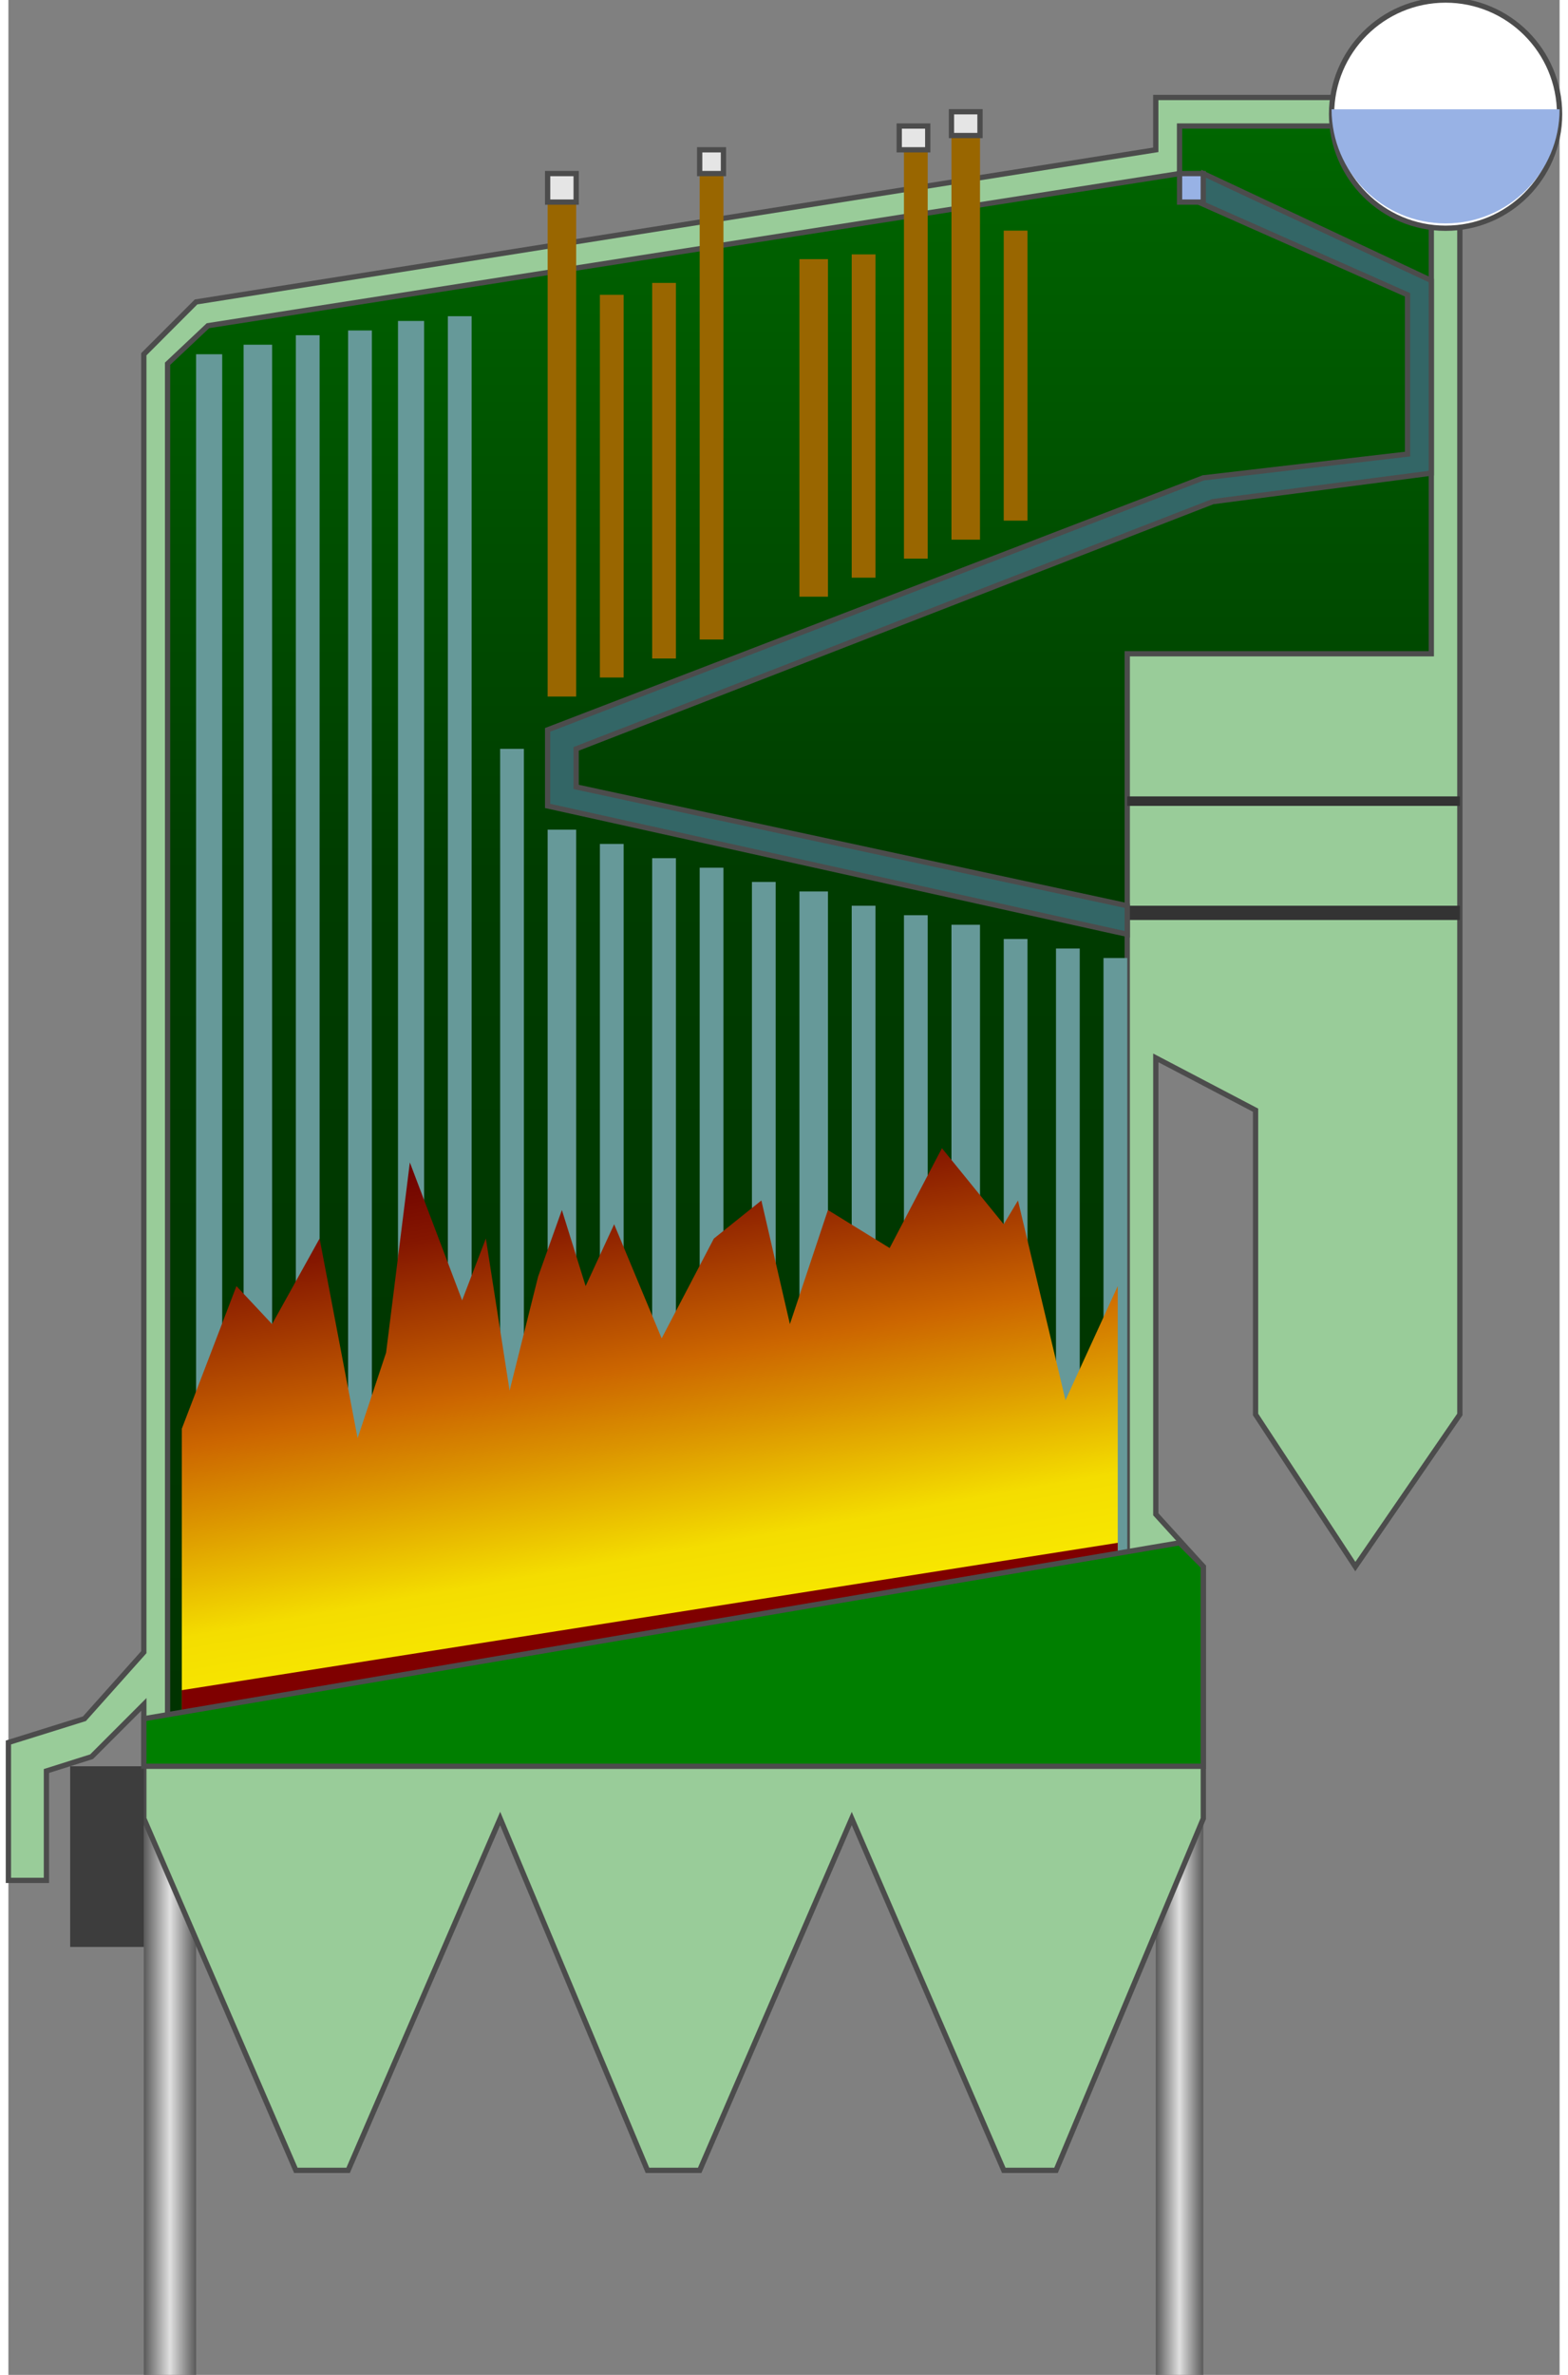 <svg version="1.1" xmlns="http://www.w3.org/2000/svg" xmlns:xlink="http://www.w3.org/1999/xlink" width="74px" height="112px" viewBox="0 0 73.533 112.5" enable-background="new 0 0 73.533 112.5" xml:space="preserve">
<rect x="0" y="0" width="73.533" height="112.5" fill="#808080" stroke="none"/>
<g id="Group_Stand">
	<linearGradient id="SVGID_1_" gradientUnits="userSpaceOnUse" x1="6.419" y1="98.084" x2="8.896" y2="98.084">
		<stop offset="0" style="stop-color:#595959" />
		<stop offset="0.5" style="stop-color:#E0E0E0" />
		<stop offset="1" style="stop-color:#595959" />
	</linearGradient>
	<path fill="url(#SVGID_1_)" d="M6.419,83.67h2.477v28.828H6.419V83.67z" />
	<linearGradient id="SVGID_2_" gradientUnits="userSpaceOnUse" x1="54.39" y1="98.084" x2="56.642" y2="98.084">
		<stop offset="0" style="stop-color:#595959" />
		<stop offset="0.5" style="stop-color:#E0E0E0" />
		<stop offset="1" style="stop-color:#595959" />
	</linearGradient>
	<path fill="url(#SVGID_2_)" d="M54.39,83.67h2.252v28.828H54.39V83.67z" />
</g>
<g id="Group_Generator_Vessel">
	<path fill="#99CC99" stroke="#4C4C4C" stroke-width="0.25" d="M68.804,4.619H54.39v2.478L8.896,14.303l-2.477,2.479v61.484   l-2.815,3.152L0,82.544v6.532h1.802v-5.182l2.14-0.676l2.478-2.478v5.405l7.206,16.666h2.478l7.207-16.666l6.982,16.666h2.477   l7.208-16.666l7.207,16.666h2.478l6.981-16.666V74.211l-2.252-2.477V50.113l4.729,2.478v14.414l4.729,7.207l4.955-7.207V4.619z" />
</g>
<g id="Group_Generator_Inner_Part">
	<linearGradient id="SVGID_3_" gradientUnits="userSpaceOnUse" x1="37.498" y1="81.418" x2="37.498" y2="5.97">
		<stop offset="0" style="stop-color:#003300" />
		<stop offset="0.53" style="stop-color:#003C00" />
		<stop offset="1" style="stop-color:#006600" />
	</linearGradient>
	<path fill="url(#SVGID_3_)" stroke="#4C4C4C" stroke-width="0.25" d="M7.545,81.418l45.493-7.207V30.969h14.414V5.97H55.517v2.252   L9.459,15.429l-1.914,1.802V81.418z" />
	<path fill="#333333" d="M53.038,42.906h15.766v0.676H53.038V42.906z" />
	<path fill="#333333" d="M53.038,37.726h15.766v0.45H53.038V37.726z" />
</g>
<g id="Group_Blue_Pipes">
	<path fill="#669999" d="M8.896,16.781h1.239v65.763H8.896V16.781z" />
	<path fill="#669999" d="M11.149,16.33H12.5v66.214h-1.351V16.33z" />
	<path fill="#669999" d="M13.625,15.88h1.127v66.664h-1.127V15.88z" />
	<path fill="#669999" d="M16.103,15.654h1.126v66.89h-1.126V15.654z" />
	<path fill="#669999" d="M18.468,15.204h1.238v67.34h-1.238V15.204z" />
	<path fill="#669999" d="M20.832,14.979h1.126v67.565h-1.126V14.979z" />
	<path fill="#669999" d="M23.31,35.474h1.126v47.07H23.31V35.474z" />
	<path fill="#669999" d="M25.562,39.302h1.352v43.242h-1.352V39.302z" />
	<path fill="#669999" d="M28.039,39.978h1.126v42.566h-1.126V39.978z" />
	<path fill="#669999" d="M30.517,40.654h1.126v41.89h-1.126V40.654z" />
	<path fill="#669999" d="M32.769,41.104h1.127v41.44h-1.127V41.104z" />
	<path fill="#669999" d="M35.246,41.78h1.126v40.764h-1.126V41.78z" />
	<path fill="#669999" d="M37.498,42.23h1.353v40.313h-1.353V42.23z" />
	<path fill="#669999" d="M39.976,42.906h1.127v39.638h-1.127V42.906z" />
	<path fill="#669999" d="M42.453,43.356h1.126v39.188h-1.126V43.356z" />
	<path fill="#669999" d="M44.705,43.807h1.353v38.737h-1.353V43.807z" />
	<path fill="#669999" d="M47.183,44.482h1.127v38.062h-1.127V44.482z" />
	<path fill="#669999" d="M49.66,44.933h1.126v37.611H49.66V44.933z" />
	<path fill="#669999" d="M51.912,45.383h1.126v37.161h-1.126V45.383z" />
</g>
<g id="Group_Supply">
	<path fill="#336666" stroke="#4C4C4C" stroke-width="0.25" d="M56.417,9.574l9.909,4.392v7.545l-9.685,1.126L25.561,34.574v3.604   l27.477,6.081v-1.352l-26.125-5.63v-1.802l30.18-11.711l10.359-1.351V13.29L56.642,8.222L56.417,9.574z" />
</g>
<g id="Group_Brown_Pipe">
	<path fill="#996600" d="M25.562,9.461h1.352v23.535h-1.352V9.461z" />
	<path fill="#996600" d="M28.039,13.965h1.126v18.13h-1.126V13.965z" />
	<path fill="#996600" d="M30.517,13.402h1.126v17.792h-1.126V13.402z" />
	<path fill="#996600" d="M32.769,8.222h1.127v22.072h-1.127V8.222z" />
	<path fill="#996600" d="M37.498,12.276h1.353v15.99h-1.353V12.276z" />
	<path fill="#996600" d="M39.976,12.051h1.127v15.315h-1.127V12.051z" />
	<path fill="#996600" d="M42.453,6.983h1.126v19.481h-1.126V6.983z" />
	<path fill="#996600" d="M44.705,6.42h1.353v19.144h-1.353V6.42z" />
	<path fill="#996600" d="M47.183,10.925h1.127v13.738h-1.127V10.925z" />
</g>
<g id="Group_Steam_Control">
	<path fill="#3D3D3D" d="M2.928,83.67h3.491v8.559H2.928V83.67z" />
</g>
<g id="Group_Steam_Exhaust">
	<path fill="#E5E5E5" stroke="#4C4C4C" stroke-width="0.25" d="M25.562,9.574h1.352V8.222h-1.352V9.574z" />
	<path fill="#E5E5E5" stroke="#4C4C4C" stroke-width="0.25" d="M32.769,8.222h1.127V7.096h-1.127V8.222z" />
	<path fill="#E5E5E5" stroke="#4C4C4C" stroke-width="0.25" d="M42.229,7.096h1.351V5.97h-1.351V7.096z" />
	<path fill="#E5E5E5" stroke="#4C4C4C" stroke-width="0.25" d="M44.705,6.42h1.353V5.294h-1.353V6.42z" />
	<path fill="#98B2E5" stroke="#4C4C4C" stroke-width="0.25" d="M55.517,9.574h1.125V8.222h-1.125V9.574z" />
</g>
<g id="Group_Fire">
	<linearGradient id="SVGID_4_" gradientUnits="userSpaceOnUse" x1="32.826" y1="84.903" x2="27.308" y2="53.609">
		<stop offset="0" style="stop-color:#FFFF00" />
		<stop offset="0.36" style="stop-color:#F4DD00" />
		<stop offset="0.53" style="stop-color:#DB9300" />
		<stop offset="0.64" style="stop-color:#CC6600" />
		<stop offset="0.88" style="stop-color:#851700" />
		<stop offset="1" style="stop-color:#6E0000" />
	</linearGradient>
	<path fill="url(#SVGID_4_)" d="M8.22,81.418h44.368V60.924l-2.478,5.404l-2.252-9.459l-0.676,1.127l-2.929-3.604l-2.478,4.729   l-2.926-1.801l-1.803,5.404l-1.352-5.855l-2.252,1.802L30.967,63.4l-2.252-5.404l-1.352,2.928l-1.126-3.604l-1.126,3.152   l-1.352,5.404l-1.126-7.207l-1.125,2.93l-2.478-6.532l-1.126,9.009l-1.351,4.055l-1.802-9.46l-2.253,4.055l-1.688-1.802L8.22,67.68   V81.418z" />
</g>
<g id="Group_Fire_Bottom">
	<path fill="#7F0000" d="M8.22,81.869v-1.803l44.368-6.981v8.784H8.22z" />
</g>
<g id="Group_Generator_Inner_Bottom">
	<path fill="#007F00" stroke="#4C4C4C" stroke-width="0.25" d="M6.419,81.418l49.098-8.333l1.125,1.126v9.459H6.419V81.418z" />
</g>
<g id="Group_Level_Indicator">
	<circle fill="#FFFFFF" cx="68.128" cy="5.407" r="5.405" />
	<circle fill="none" stroke="#4C4C4C" stroke-width="0.25" cx="68.128" cy="5.407" r="5.405" />
	<path fill="#98B2E5" d="M73.533,5.178c0,2.985-2.42,5.405-5.405,5.405c-2.984,0-5.404-2.42-5.404-5.405" />
</g>
</svg>